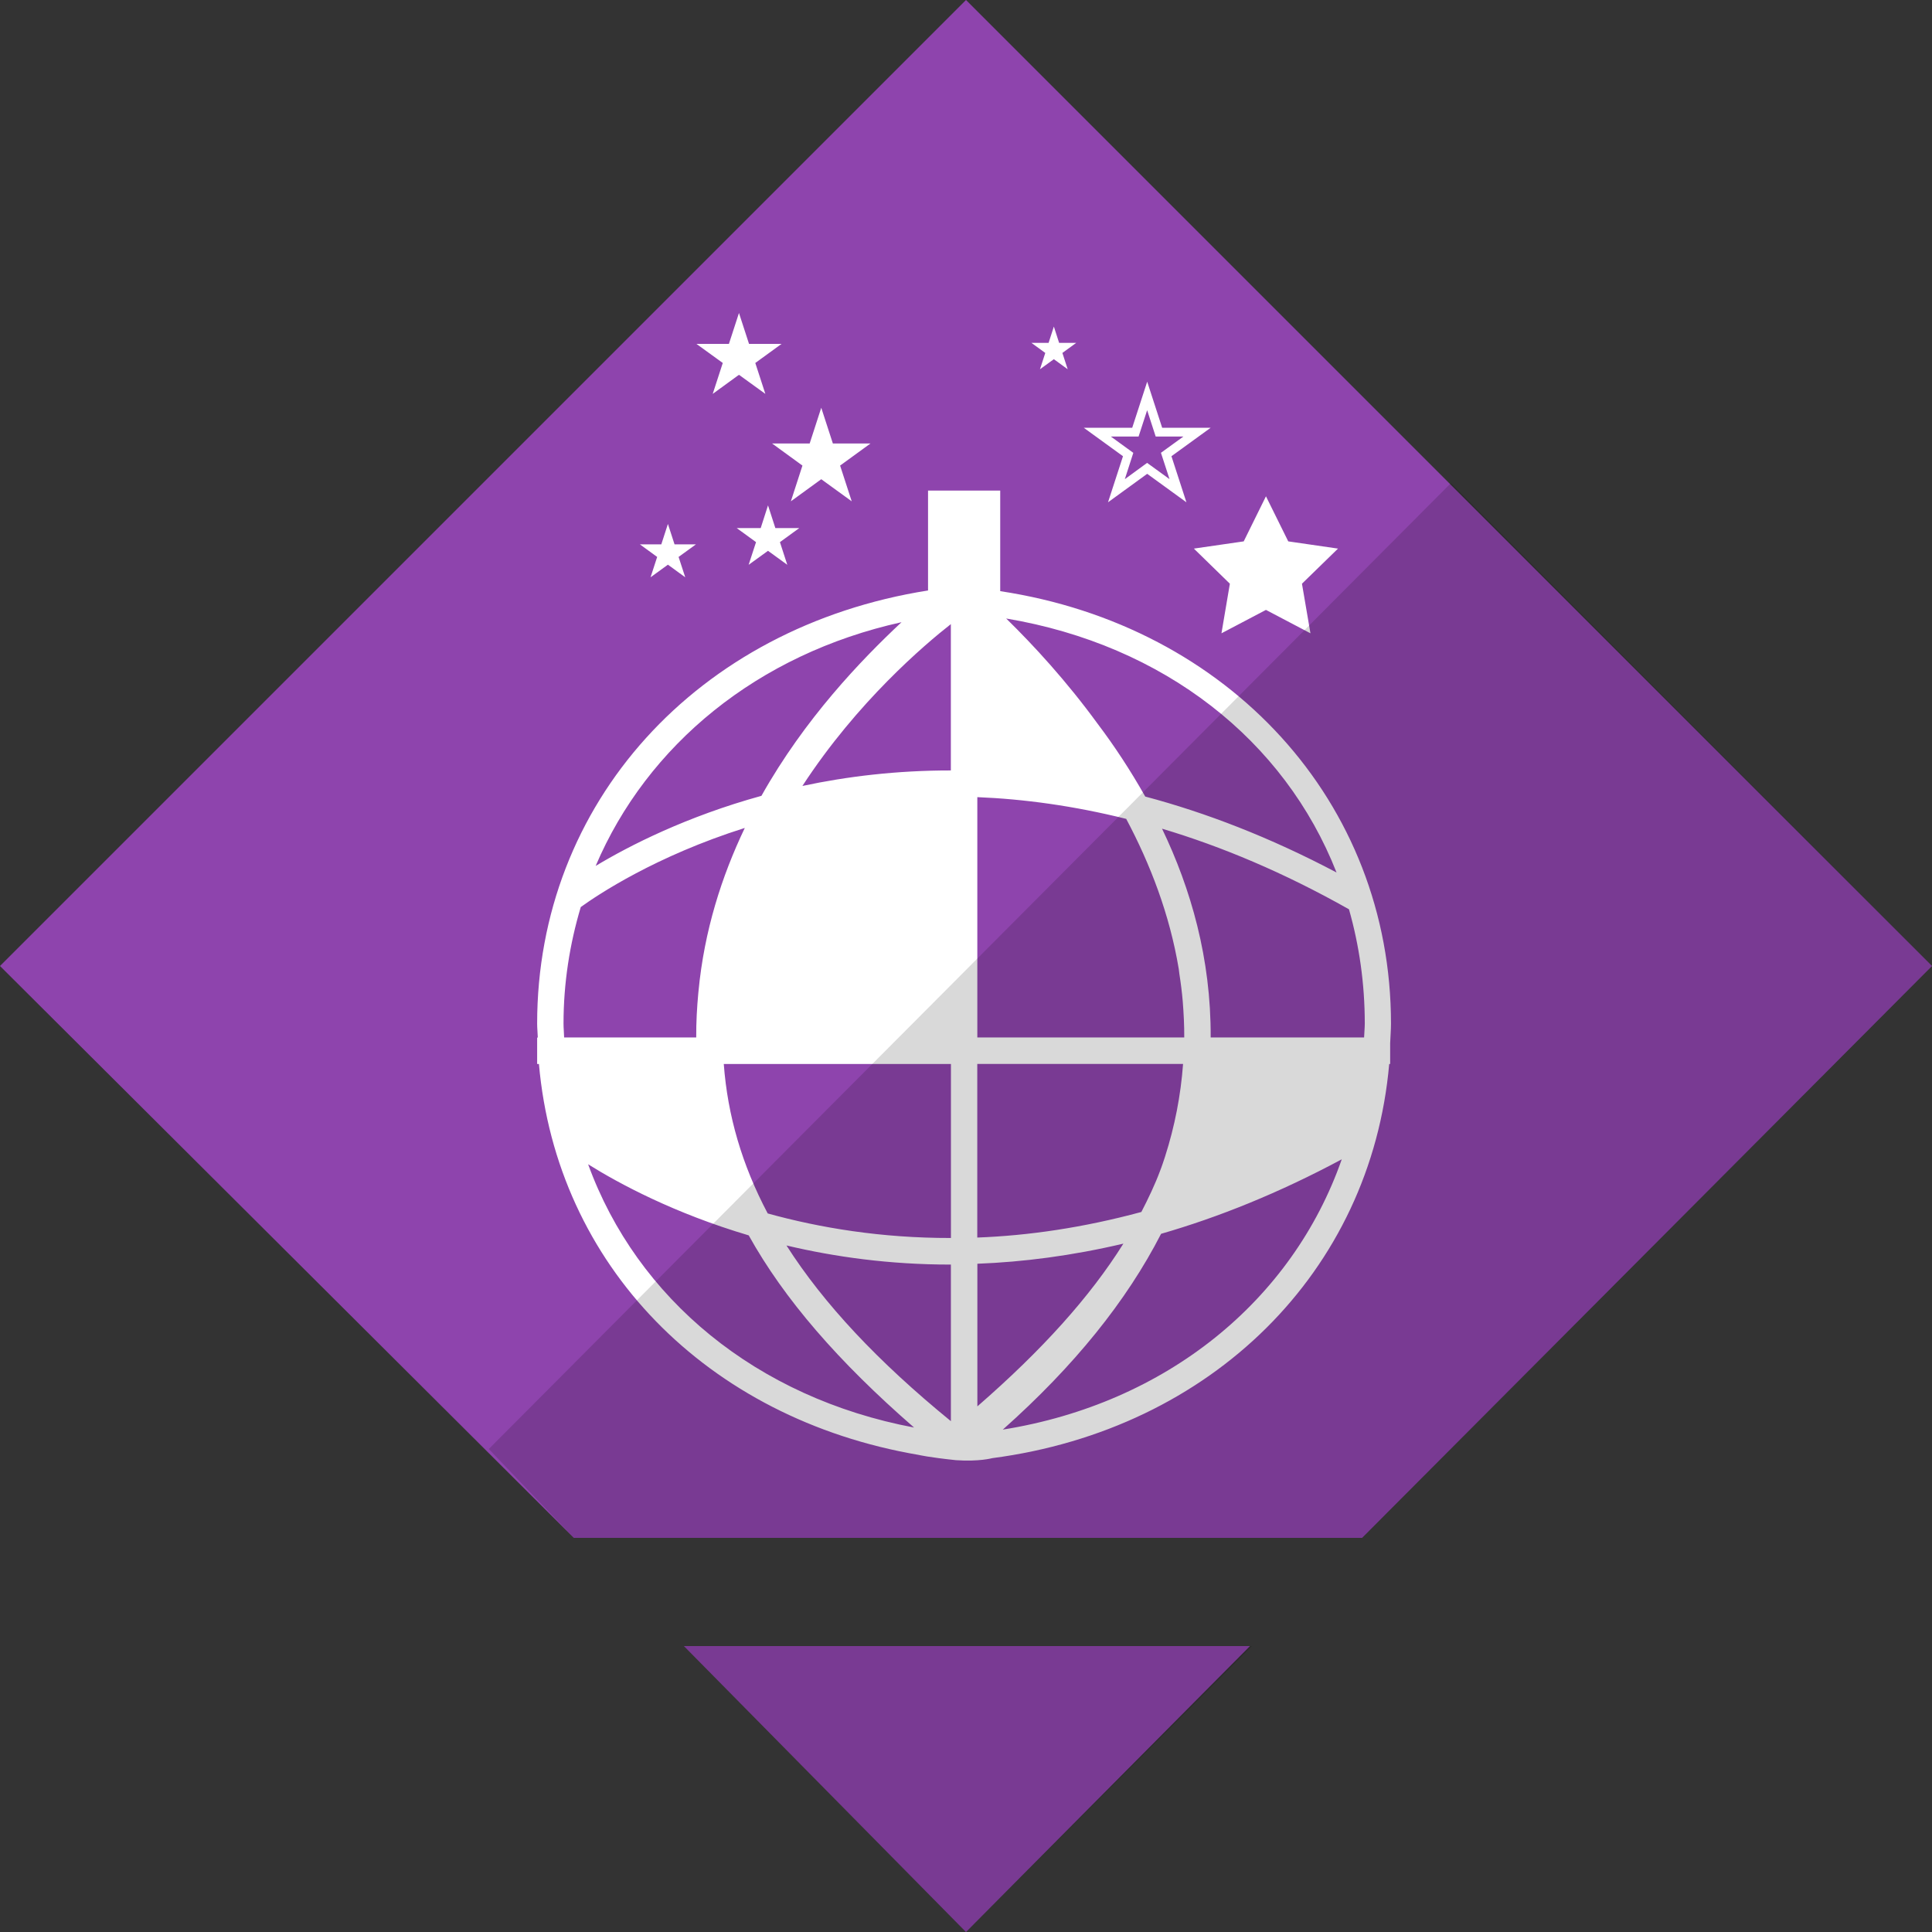 <svg xmlns="http://www.w3.org/2000/svg" xmlns:xlink="http://www.w3.org/1999/xlink" preserveAspectRatio="xMidYMid" width="64" height="64" viewBox="0 0 500 500">
  <rect x="0" y="0" width="500" height="500" fill="#333333" stroke="none"/>
  <defs>
    <style>
      .cls-1 {
        fill: #8e44ad;
      }

      .cls-1, .cls-2, .cls-3 {
        fill-rule: evenodd;
      }

      .cls-2 {
        fill: #000;
        opacity: 0.15;
      }

      .cls-3 {
        fill: #fff;
      }
    </style>
  </defs>
  <path d="M177.000,426.000 L323.500,426.000 L250.000,500.000 " class="cls-1"/>
  <path d="M177.000,426.000 L250.000,500.000 L324.000,426.000 " class="cls-2"/>
  <path d="M-0.000,250.000 L250.000,-0.000 L500.000,250.000 L352.500,398.000 L148.500,398.000 " class="cls-1"/>
  <path d="M339.143,163.896 L327.629,157.843 L316.114,163.896 L318.289,151.064 L308.971,141.976 L321.872,140.107 L327.629,128.441 L333.398,140.107 L346.275,141.976 L336.946,151.064 L339.143,163.896 ZM307.044,129.995 L296.893,122.624 L286.753,129.995 L290.629,118.069 L280.478,110.704 L293.018,110.704 L296.893,98.780 L300.769,110.704 L313.321,110.704 L303.169,118.069 L307.044,129.995 ZM306.267,112.974 L299.091,112.974 L296.881,106.161 L294.663,112.974 L287.486,112.974 L293.299,117.197 L291.102,124.009 L296.871,119.792 L302.673,123.999 L300.453,117.185 L306.267,112.974 ZM276.320,95.564 L272.738,92.958 L269.143,95.564 L270.518,91.341 L266.934,88.735 L271.374,88.735 L272.738,84.517 L274.100,88.735 L278.517,88.735 L274.946,91.341 L276.320,95.564 ZM359.987,264.919 C359.987,266.630 359.829,268.296 359.773,269.974 L359.773,275.357 L359.525,275.357 C354.805,329.061 313.613,369.915 256.784,377.370 C256.784,377.370 253.359,378.316 247.354,377.888 C240.221,377.134 237.800,376.538 237.800,376.538 C182.795,367.179 144.049,327.293 139.474,275.357 L139.013,275.357 L139.013,268.522 L139.181,268.522 C139.148,267.306 139.013,266.134 139.013,264.919 C139.013,207.853 180.406,162.247 240.176,152.815 L240.176,126.960 L258.856,126.960 L258.856,152.990 C318.030,161.948 359.998,207.577 359.987,264.919 ZM246.091,367.798 L246.091,327.271 C246.046,327.271 245.978,327.271 245.911,327.271 C230.216,327.271 216.043,325.288 203.537,322.327 C213.192,337.439 227.185,352.371 246.091,367.798 ZM236.559,369.443 C216.955,352.394 202.940,336.200 193.768,319.714 C174.537,314.017 160.272,306.359 152.205,301.314 C164.870,336.132 195.796,361.751 236.559,369.443 ZM145.839,264.919 C145.839,266.134 145.975,267.306 145.997,268.499 L180.181,268.499 C180.181,268.499 180.181,268.499 180.181,268.477 C180.159,264.558 180.372,260.751 180.722,257.001 C180.744,256.855 180.767,256.710 180.767,256.563 C182.254,240.854 186.783,226.767 192.755,214.267 C169.714,221.552 154.775,231.513 150.302,234.745 C147.451,244.288 145.839,254.378 145.839,264.919 ZM154.155,224.103 C162.976,218.800 177.668,211.310 197.058,205.962 C208.281,185.979 222.837,170.839 233.315,161.025 C196.123,169.245 167.494,192.759 154.155,224.103 ZM246.080,161.520 C239.365,166.779 221.879,181.576 207.660,203.405 C219.175,200.945 232.031,199.380 246.080,199.390 L246.080,161.520 ZM246.103,275.357 L187.313,275.357 C188.304,288.724 192.044,301.494 198.681,314.038 C212.189,317.777 228.143,320.423 246.091,320.390 L246.103,320.390 L246.103,275.357 ZM353.205,264.919 C353.205,254.536 351.763,244.638 349.115,235.325 C332.237,225.798 316.069,219.041 300.735,214.464 C308.205,230.015 313.411,248.072 313.321,268.409 C313.321,268.432 313.321,268.477 313.321,268.499 L353.025,268.499 C353.070,267.306 353.193,266.134 353.205,264.919 ZM347.245,300.030 C330.986,308.746 315.337,315.030 300.487,319.309 C291.587,336.673 278.033,353.520 259.522,369.983 C301.884,363.204 334.457,336.583 347.245,300.030 ZM252.942,363.970 C269.740,349.353 282.088,335.638 290.730,321.854 C277.412,324.984 264.794,326.606 252.942,327.056 L252.942,363.970 ZM252.919,320.277 C266.113,319.782 280.320,317.732 295.384,313.656 C297.209,310.120 298.910,306.562 300.250,302.958 C300.465,302.372 300.713,301.765 300.904,301.156 C301.129,300.571 301.287,299.940 301.512,299.332 C304.037,291.449 305.580,283.466 306.177,275.347 L252.931,275.347 L252.919,275.347 L252.919,320.277 ZM252.931,206.300 L252.931,268.499 L306.481,268.499 C306.503,265.335 306.335,262.261 306.098,259.198 C305.895,256.788 305.591,254.401 305.219,252.036 C305.151,251.608 305.106,251.180 305.061,250.763 C302.718,236.698 297.704,223.663 291.462,211.925 C277.852,208.534 264.963,206.784 252.931,206.300 ZM260.400,160.067 C267.509,167.021 275.993,176.232 284.060,187.302 C288.365,192.989 292.533,199.318 296.386,206.147 C312.035,210.308 328.609,216.665 345.892,225.798 C332.452,191.570 301.264,166.931 260.400,160.067 ZM220.426,129.741 L212.539,124.021 L204.675,129.741 L207.671,120.491 L199.819,114.776 L209.542,114.776 L212.539,105.525 L215.547,114.776 L225.282,114.776 L217.418,120.491 L220.426,129.741 ZM196.867,136.673 L198.760,130.788 L200.664,136.673 L206.838,136.673 L201.846,140.304 L203.751,146.171 L198.760,142.550 L193.746,146.171 L195.661,140.304 L190.670,136.673 L196.867,136.673 ZM198.073,101.938 L191.245,96.995 L184.451,101.938 L187.053,93.937 L180.237,88.999 L188.642,88.999 L191.245,80.999 L193.848,88.999 L202.264,88.999 L195.470,93.937 L198.073,101.938 ZM177.341,149.403 L172.857,146.138 L168.362,149.403 L170.074,144.134 L165.601,140.878 L171.145,140.878 L172.857,135.597 L174.570,140.878 L180.114,140.878 L175.618,144.134 L177.341,149.403 Z" class="cls-3"/>
  <path d="M126.500,375.000 L375.500,125.031 L500.000,250.000 L352.500,398.000 L148.500,398.000 L126.500,375.000 Z" class="cls-2"/>
</svg>
